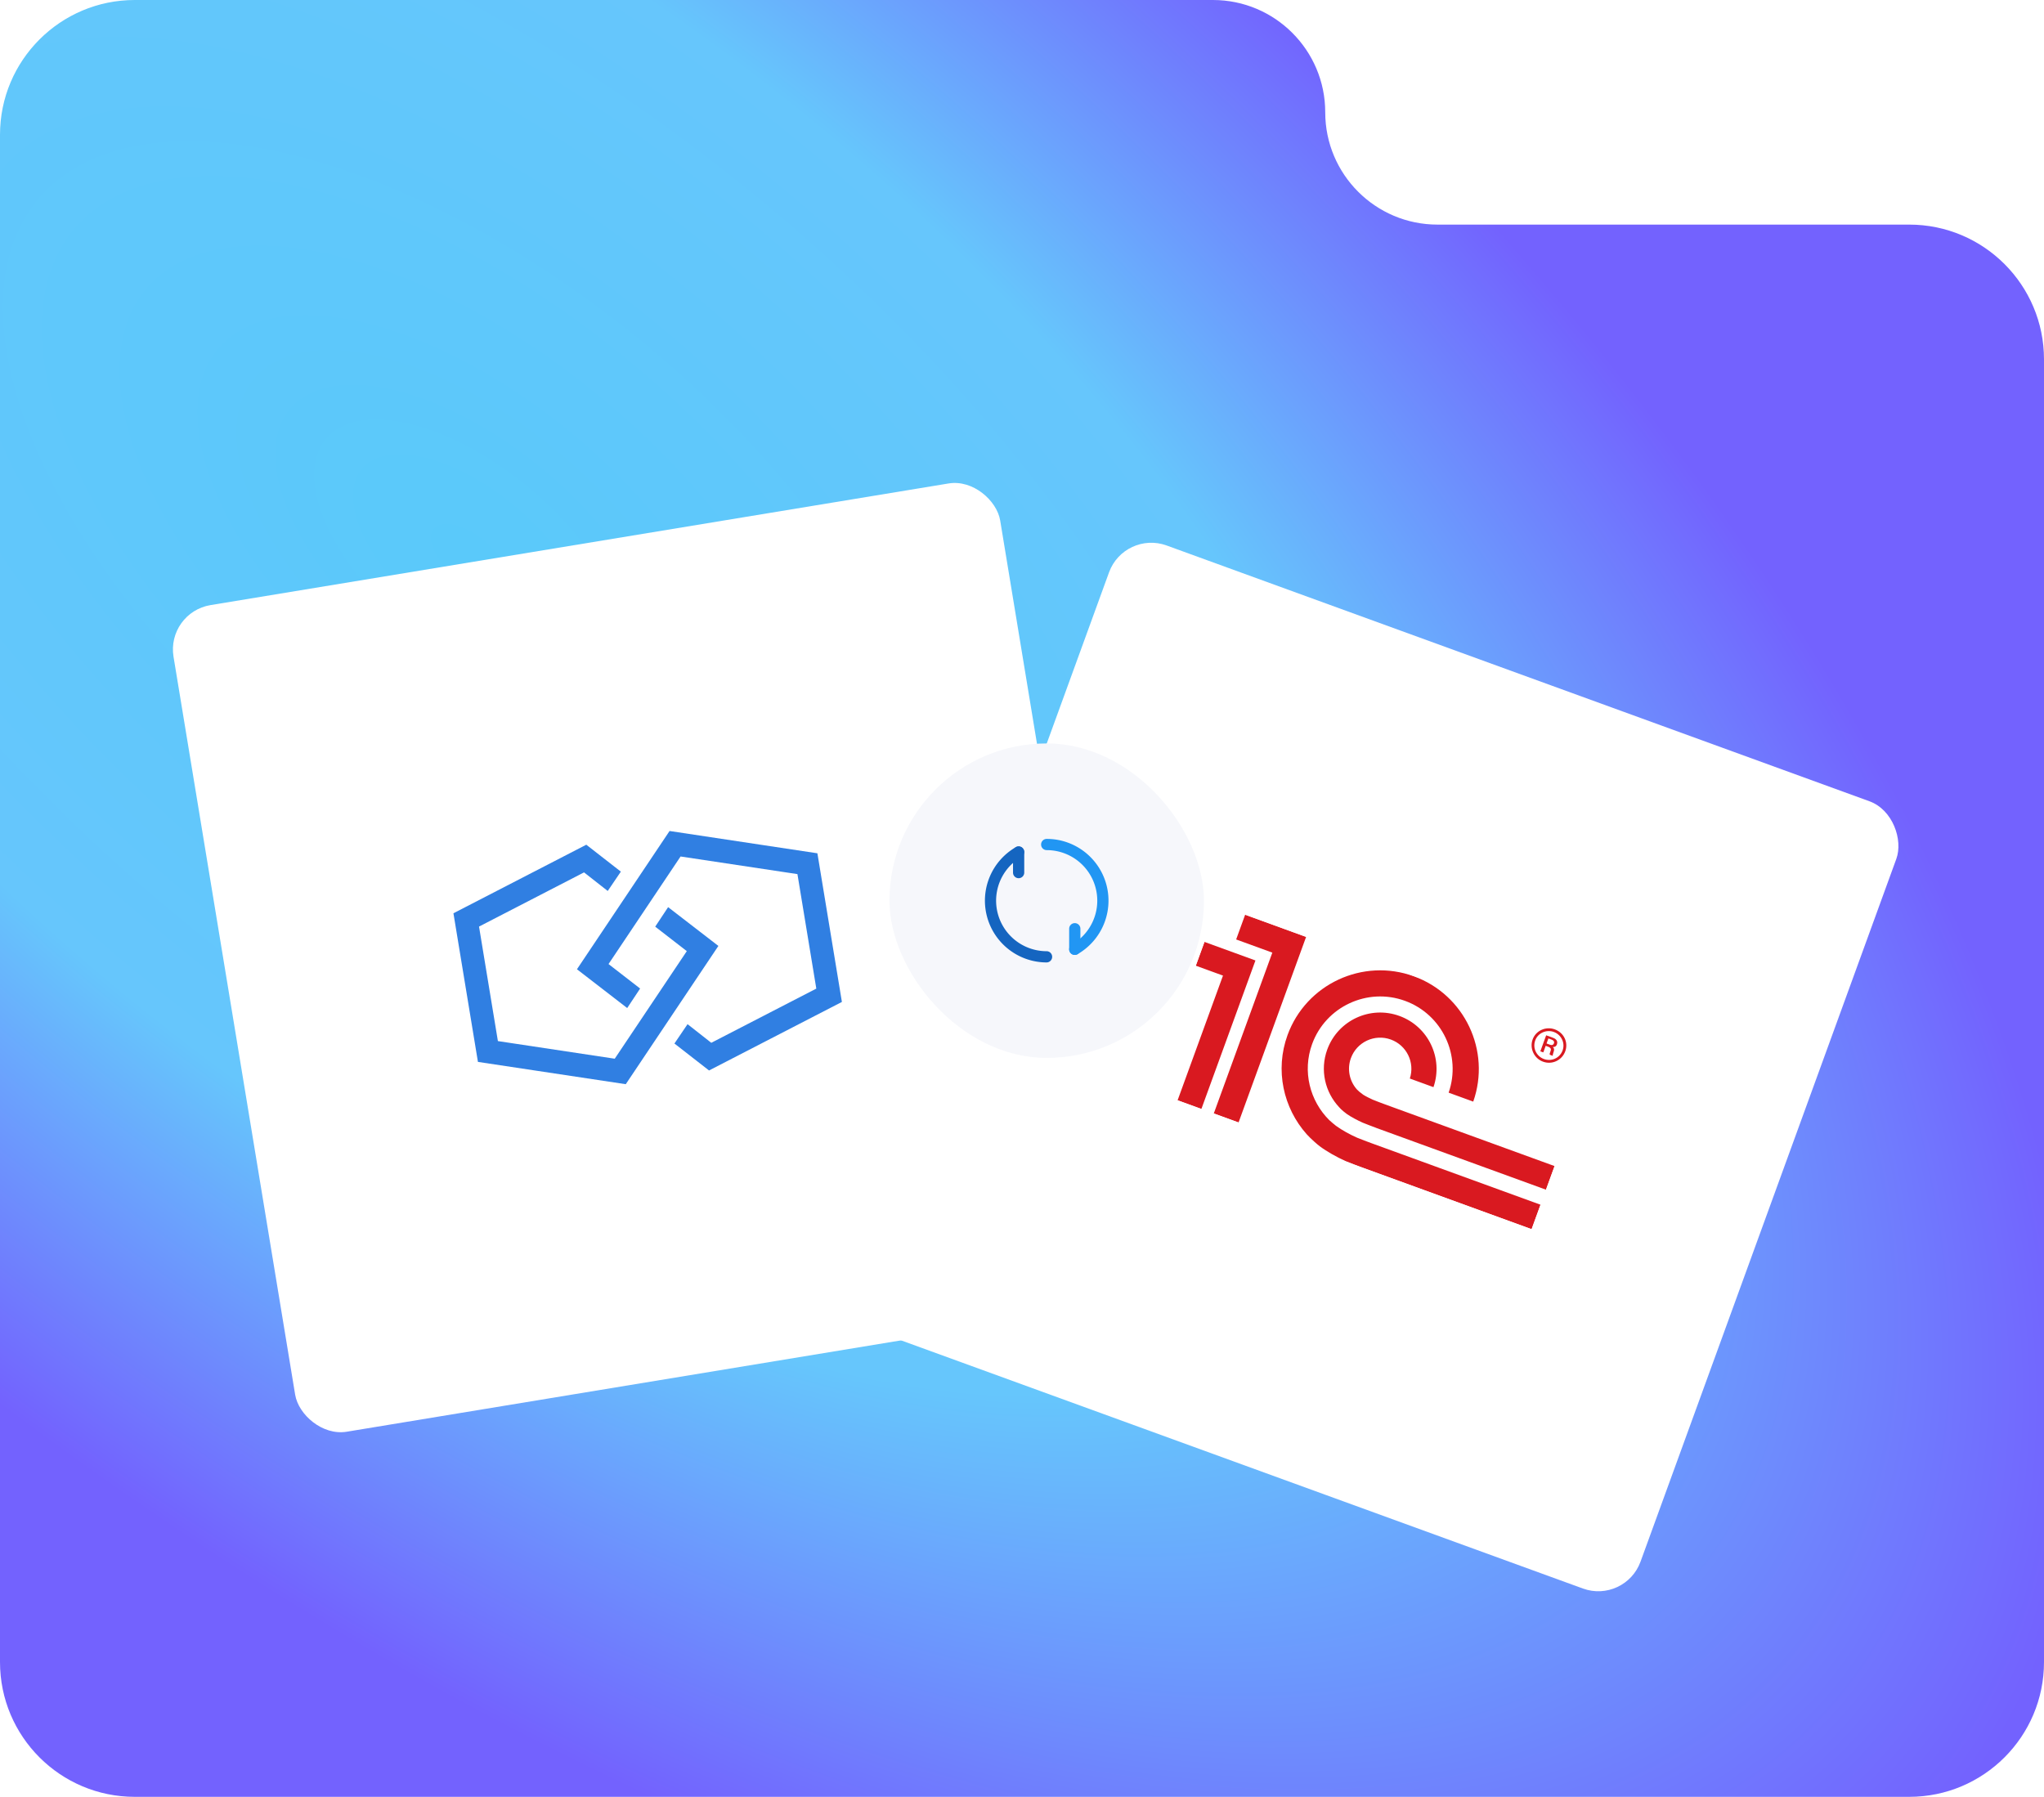 <svg width="910" height="800" fill="none" xmlns="http://www.w3.org/2000/svg"><path fill-rule="evenodd" clip-rule="evenodd" d="M590 50c0-27.614-22.386-50-50-50H60C26.863 0 0 26.863 0 60v680c0 33.137 26.863 60 60 60h790c33.137 0 60-26.863 60-60V160c0-33.137-26.863-60-60-60H640c-27.614 0-50-22.386-50-50z" fill="url(#paint0_radial_8_839)"/><g filter="url(#filter0_d_8_839)"><rect x="500.594" y="232.02" width="373" height="373" rx="20" transform="rotate(20 500.594 232.02)" fill="#fff"/><g clip-path="url(#clip0_8_839)"><mask id="a" style="mask-type:luminance" maskUnits="userSpaceOnUse" x="-686" y="-52" width="2192" height="2190"><path d="M-685.403 1552.76l1606.961 584.89L1505.55 533.149-101.414-51.737-685.403 1552.76z" fill="#fff"/></mask><g mask="url(#a)" fill="#D91920"><path d="M604.228 502.552c-3.2-1.412-6.773-3.362-9.442-5.311-.5-.365-2.505-2.056-2.995-2.54-8.637-8.583-12.055-21.701-7.628-33.865 6.073-16.685 24.614-25.327 41.335-19.241 16.572 6.032 25.213 24.305 19.441 40.885l10.952 3.987c7.966-22.608-3.804-47.563-26.418-55.793-22.749-8.28-47.99 3.457-56.259 26.177-5.701 15.662-1.837 32.496 8.547 44.157 1.884 2.081 4.769 4.568 5.779 5.33 3.284 2.434 7.538 4.807 11.45 6.575 1.328.6 6.079 2.39 7.467 2.901l75.419 27.451 3.965-10.892-75.293-27.404c-1.001-.365-5.363-1.995-6.32-2.417zm12.582-14.788c-.796-.29-4.952-1.833-5.697-2.178-1.264-.585-3.083-1.467-4.197-2.186-1.238-.866-2.349-1.82-2.813-2.349-3.269-3.678-4.478-8.983-2.677-13.932 2.621-7.199 10.585-10.912 17.798-8.287 7.062 2.571 10.762 10.27 8.441 17.361l10.523 3.83c4.438-12.884-2.259-27.006-15.141-31.695-13.025-4.74-27.419 1.956-32.151 14.958-3.338 9.17-.956 19.005 5.299 25.674.928 1.119 2.884 2.649 3.456 3.044 1.958 1.357 4.724 2.803 7.021 3.834.845.39 5.104 1.977 6.004 2.311l-.006.016 75.603 27.517 3.827-10.515-75.29-27.403zm-65.392 7.972l-11.025-4.013 26.057-71.592-16.11-5.864 4.007-11.01 27.136 9.876-30.065 82.603zm-15.185-80.373l-3.854 10.587 12.105 4.406-20.202 55.503 10.593 3.856 24.055-66.091-22.697-8.261zM692.195 454.3c-3.971-1.446-8.415.517-9.859 4.485-1.444 3.968.653 8.455 4.624 9.9 4.092 1.49 8.455-.646 9.9-4.614 1.444-3.967-.572-8.282-4.665-9.771zm-4.81 13.215c-3.28-1.194-5.169-4.796-3.891-8.308 1.214-3.335 5.001-4.945 8.28-3.751 3.278 1.193 5.13 4.856 3.917 8.19-1.279 3.512-5.028 5.062-8.306 3.869z"/><path d="M691.655 464.39c.292-.801.444-1.588-.367-2.216 1.295.02 1.682-.691 1.848-1.146.67-1.841-.918-2.685-1.607-2.935l-3.166-1.153-2.595 7.129 1.32.481 1.064-2.925 1.04.379c1.495.544 1.369 1.276 1.141 1.904-.443 1.216-.526 1.445-.3 1.714l1.323.481c-.181-.392.013-.575.299-1.713zm-1.566-3.238l-1.558-.567.817-2.245 1.334.485c.923.336 1.443.855 1.128 1.72-.165.456-.62 1.008-1.721.607z"/></g></g></g><g filter="url(#filter1_d_8_839)"><rect x="74" y="268.655" width="373" height="373" rx="20" transform="rotate(-9.359 74 268.655)" fill="#fff"/><path fill-rule="evenodd" clip-rule="evenodd" d="M291.703 408.571l5.747-8.685 22.378 17.267-41.231 61.559-65.816-9.926-10.907-66.176 59.151-30.522 15.38 11.988-5.841 8.61-10.547-8.275-46.751 24.125 8.402 50.981 52.02 7.847 32.082-47.894-14.067-10.899zm-6.716 27.549l-5.755 8.687-22.37-17.268 41.231-61.56 65.817 9.927 10.907 66.183-59.152 30.515-15.407-12 5.841-8.618 10.566 8.296 46.759-24.127-8.402-50.981-52.028-7.845-32.074 47.893 14.067 10.898z" fill="#307FE2"/></g><rect x="396" y="331" width="140" height="140" rx="70" fill="#F6F7FB"/><path d="M478.5 425.15a2.5 2.5 0 01-2.5-2.5v-9.15a2.5 2.5 0 115 0v9.15a2.5 2.5 0 01-2.5 2.5z" fill="#2196F3"/><path d="M453.5 391a2.501 2.501 0 01-2.5-2.5v-9.15a2.5 2.5 0 115 0v9.15a2.501 2.501 0 01-2.5 2.5z" fill="#1565C0"/><path d="M478.5 425.155a2.499 2.499 0 01-1.25-4.662 22.501 22.501 0 002.455-37.347A22.503 22.503 0 00466 378.5a2.5 2.5 0 110-5 27.497 27.497 0 0125.412 38.028 27.497 27.497 0 01-11.662 13.292c-.38.219-.811.335-1.25.335z" fill="#2196F3"/><path d="M466 428.5a27.503 27.503 0 01-26.571-20.383 27.497 27.497 0 0112.821-30.937c.38-.22.811-.336 1.25-.337a2.5 2.5 0 011.25 4.657 22.5 22.5 0 0011.25 42 2.501 2.501 0 010 5z" fill="#1565C0"/><defs><filter id="filter0_d_8_839" x="333.02" y="196.02" width="558.079" height="558.079" filterUnits="userSpaceOnUse" color-interpolation-filters="sRGB"><feFlood flood-opacity="0" result="BackgroundImageFix"/><feColorMatrix in="SourceAlpha" values="0 0 0 0 0 0 0 0 0 0 0 0 0 0 0 0 0 0 127 0" result="hardAlpha"/><feOffset dy="4"/><feGaussianBlur stdDeviation="20"/><feComposite in2="hardAlpha" operator="out"/><feColorMatrix values="0 0 0 0 0.374 0 0 0 0 0.469 0 0 0 0 0.863 0 0 0 1 0"/><feBlend in2="BackgroundImageFix" result="effect1_dropShadow_8_839"/><feBlend in="SourceGraphic" in2="effect1_dropShadow_8_839" result="shape"/></filter><filter id="filter1_d_8_839" x="34" y="172" width="508.69" height="508.69" filterUnits="userSpaceOnUse" color-interpolation-filters="sRGB"><feFlood flood-opacity="0" result="BackgroundImageFix"/><feColorMatrix in="SourceAlpha" values="0 0 0 0 0 0 0 0 0 0 0 0 0 0 0 0 0 0 127 0" result="hardAlpha"/><feOffset dy="4"/><feGaussianBlur stdDeviation="20"/><feComposite in2="hardAlpha" operator="out"/><feColorMatrix values="0 0 0 0 0.374 0 0 0 0 0.469 0 0 0 0 0.863 0 0 0 0.2 0"/><feBlend in2="BackgroundImageFix" result="effect1_dropShadow_8_839"/><feBlend in="SourceGraphic" in2="effect1_dropShadow_8_839" result="shape"/></filter><radialGradient id="paint0_radial_8_839" cx="0" cy="0" r="1" gradientUnits="userSpaceOnUse" gradientTransform="rotate(40.499 -231.34 416.402) scale(846.898 425.063)"><stop stop-color="#5AC9FA"/><stop offset=".58" stop-color="#66C6FC"/><stop offset="1" stop-color="#7362FE"/></radialGradient><clipPath id="clip0_8_839"><path fill="#fff" transform="rotate(20 -859.88 1737.03)" d="M0 0h180.605v87.947H0z"/></clipPath></defs></svg>